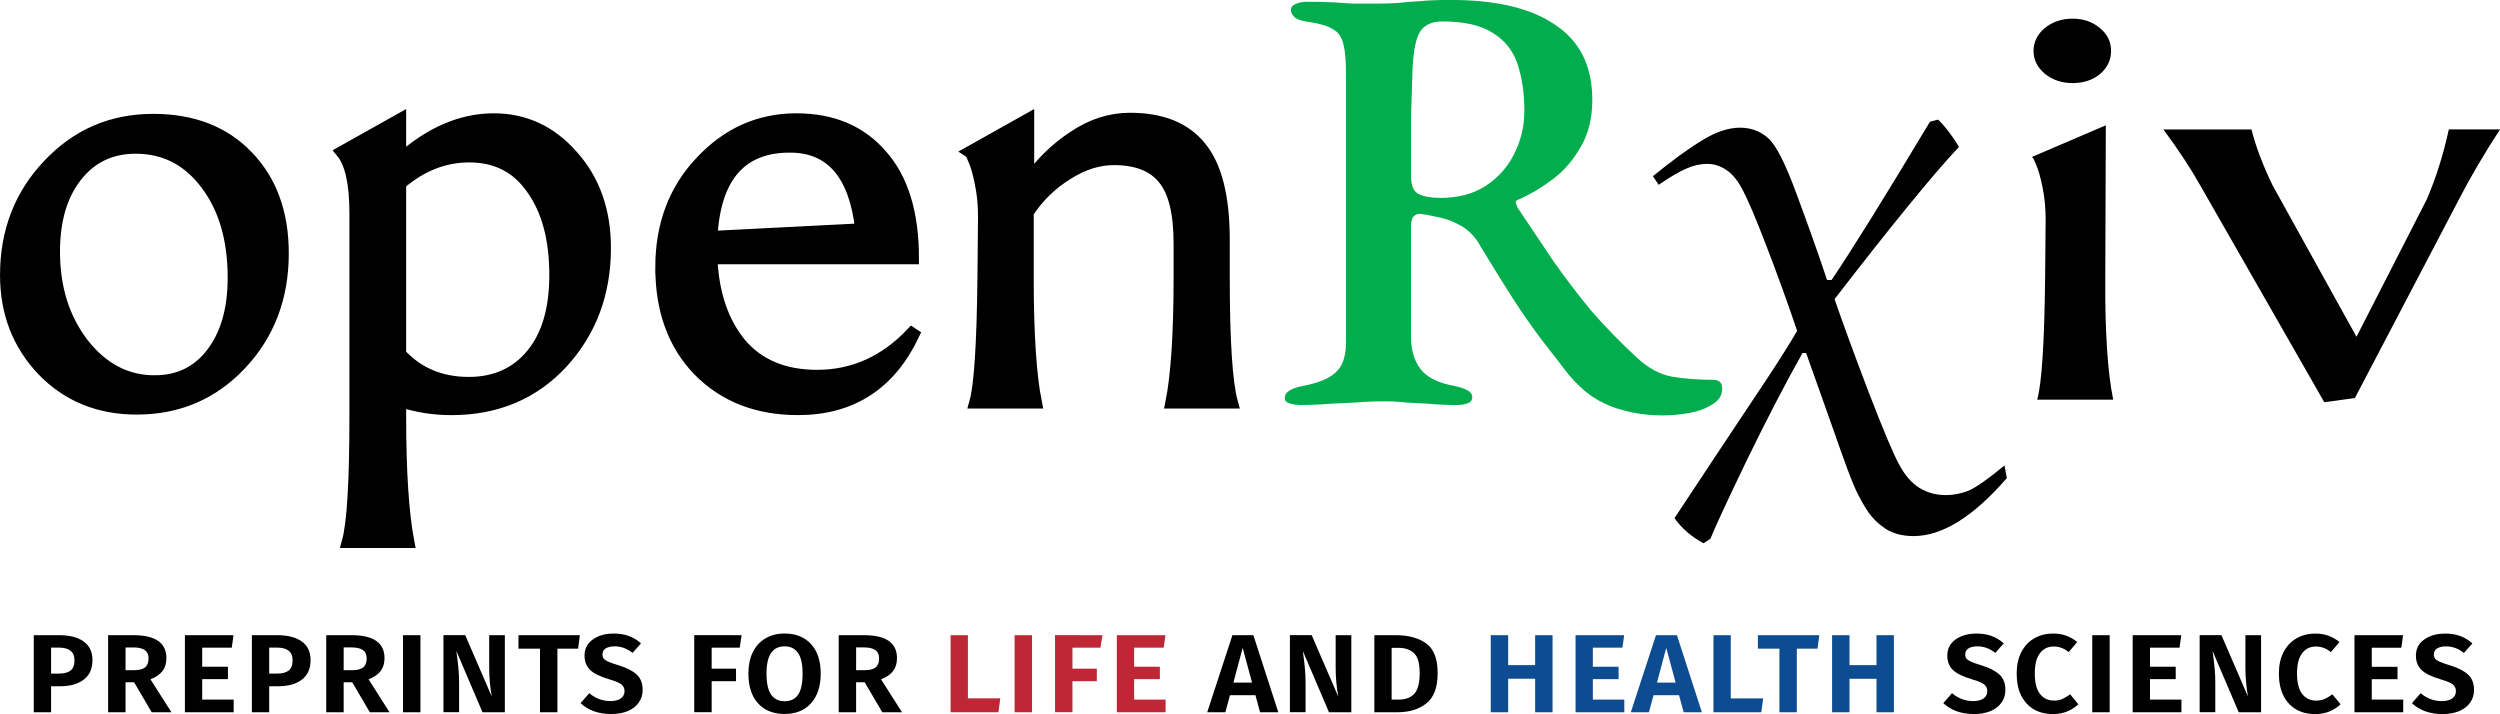 <?xml version="1.0" encoding="UTF-8" standalone="no"?>
<!-- Created with Inkscape (http://www.inkscape.org/) -->

<svg
   width="103.636mm"
   height="29.599mm"
   viewBox="0 0 103.636 29.599"
   version="1.1"
   id="svg1"
   xmlns="http://www.w3.org/2000/svg"
   xmlns:svg="http://www.w3.org/2000/svg">
  <desc property="dc:creator">Michael Koksharov: https://github.com/LuciferaseMaster/PrePrint-Template-for-AnyRxiv/tree/master/preprint_logos</desc>
  <defs
     id="defs1" />
  <g
     id="layer1"
     transform="translate(-62.483,-48.55)">
    <g
       id="text3-4"
       style="font-size:25.4px;line-height:10.319px;font-family:'EB Garamond';-inkscape-font-specification:'EB Garamond';letter-spacing:0.233px;fill:#bd2736;stroke-width:0.5"
       aria-label="openRχiv">
      <path
         style="font-size:22.578px;font-family:Coconat;-inkscape-font-specification:Coconat;letter-spacing:0.532px;fill:#000000;stroke:#000000"
         d="m 68.152,65.486 q -2.348,0 -3.883,-1.58 -1.535,-1.603 -1.535,-3.951 0,-2.709 1.761,-4.561 1.761,-1.874 4.335,-1.874 2.461,0 3.906,1.513 1.468,1.513 1.468,4.019 0,2.732 -1.738,4.583 -1.738,1.851 -4.312,1.851 z m 0.745,-1.129 q 1.49,0 2.371,-1.151 0.903,-1.174 0.903,-3.138 0,-2.393 -1.129,-3.883 -1.129,-1.513 -2.935,-1.513 -1.535,0 -2.461,1.174 -0.926,1.174 -0.926,3.138 0,2.258 1.197,3.816 1.219,1.558 2.98,1.558 z m 8.005,6.66 q 0.316,-1.129 0.316,-5.215 v -8.399 q 0,-1.874 -0.564,-2.551 l 2.416,-1.355 v 1.671 q 1.874,-1.671 3.883,-1.671 1.919,0 3.251,1.513 1.355,1.513 1.355,3.816 0,2.822 -1.784,4.764 -1.784,1.919 -4.583,1.919 -1.106,0 -2.122,-0.339 v 0.632 q 0,3.454 0.339,5.215 z m 2.167,-7.789 q 1.106,1.197 2.845,1.197 1.648,0 2.619,-1.174 0.971,-1.174 0.971,-3.296 0,-2.235 -0.948,-3.567 -0.926,-1.355 -2.619,-1.355 -1.558,0 -2.867,1.129 z m 16.156,-8.602 q -3.048,0 -3.251,3.748 l 6.209,-0.316 q -0.384,-3.432 -2.958,-3.432 z m -5.328,5.012 q 0,-2.642 1.648,-4.38 1.648,-1.761 3.951,-1.761 2.235,0 3.522,1.49 1.31,1.468 1.31,4.267 h -8.354 q 0.09,2.19 1.197,3.545 1.129,1.332 3.183,1.332 2.258,0 3.929,-1.761 l 0.068,0.045 q -1.468,3.093 -4.786,3.093 -2.529,0 -4.109,-1.603 -1.558,-1.603 -1.558,-4.267 z m 13.017,5.599 q 0.294,-1.039 0.339,-5.215 l 0.023,-2.506 q 0,-0.722 -0.135,-1.377 -0.135,-0.655 -0.271,-0.948 -0.113,-0.294 -0.181,-0.339 l 2.416,-1.355 v 2.574 q 0.79,-1.129 1.897,-1.851 1.106,-0.745 2.326,-0.745 1.964,0 2.913,1.174 0.971,1.174 0.971,3.838 v 1.535 q 0,3.996 0.339,5.215 h -2.506 q 0.339,-1.693 0.339,-5.215 v -1.377 q 0,-1.897 -0.655,-2.687 -0.632,-0.79 -1.987,-0.813 -1.016,-0.023 -2.009,0.61 -0.993,0.61 -1.648,1.603 v 2.664 q 0,3.522 0.339,5.215 z"
         id="path6" />
      <path
         style="font-weight:500;-inkscape-font-specification:'EB Garamond, Medium';letter-spacing:-3.44px;fill:#02ad4e"
         d="m 131.465,65.771 q -0.914,0 -1.651,-0.203 -0.711,-0.178 -1.295,-0.559 -0.559,-0.381 -1.016,-0.94 -0.584,-0.762 -1.143,-1.473 -0.533,-0.711 -1.118,-1.6 -0.584,-0.914 -1.372,-2.21 -0.33,-0.635 -0.94,-0.94 -0.432,-0.229 -0.889,-0.305 -0.432,-0.102 -0.711,-0.127 -0.178,0 -0.279,0.152 -0.076,0.127 -0.076,0.356 v 4.597 q 0,0.813 0.406,1.346 0.406,0.508 1.397,0.686 0.356,0.076 0.533,0.178 0.203,0.102 0.203,0.305 0,0.152 -0.178,0.229 -0.178,0.076 -0.483,0.076 -0.635,0 -1.143,-0.051 -0.483,-0.025 -0.94,-0.051 -0.432,-0.051 -0.914,-0.051 -0.61,0 -1.168,0.051 -0.533,0.025 -1.092,0.051 -0.533,0.051 -1.194,0.051 -0.279,0 -0.483,-0.076 -0.178,-0.051 -0.178,-0.229 0,-0.33 0.737,-0.483 0.965,-0.178 1.372,-0.559 0.432,-0.381 0.432,-1.27 v -11.024 q 0,-0.864 -0.102,-1.295 -0.102,-0.457 -0.432,-0.635 -0.305,-0.203 -0.991,-0.305 -0.406,-0.051 -0.584,-0.178 -0.178,-0.152 -0.178,-0.33 0,-0.152 0.178,-0.229 0.203,-0.102 0.483,-0.102 0.737,0 1.143,0.025 0.406,0.025 0.762,0.051 0.381,0 0.94,0 0.508,0 0.914,-0.025 0.406,-0.051 0.914,-0.076 0.508,-0.051 1.295,-0.051 2.845,0 4.343,1.041 1.524,1.016 1.524,3.099 0,1.143 -0.483,1.956 -0.457,0.813 -1.168,1.346 -0.711,0.533 -1.422,0.838 -0.102,0.025 -0.102,0.127 0.025,0.076 0.076,0.203 0.787,1.168 1.499,2.235 0.737,1.041 1.549,2.032 0.838,0.965 1.905,1.956 0.711,0.66 1.473,0.787 0.787,0.127 1.676,0.127 0.381,0 0.381,0.356 0,0.432 -0.406,0.66 -0.381,0.254 -0.94,0.356 -0.559,0.102 -1.067,0.102 z m -9.271,-9.017 q 1.092,0 1.854,-0.483 0.787,-0.508 1.194,-1.321 0.432,-0.838 0.432,-1.803 0,-1.092 -0.279,-1.93 -0.279,-0.838 -1.016,-1.295 -0.737,-0.483 -2.108,-0.483 -0.711,0 -0.965,0.508 -0.254,0.483 -0.279,1.854 -0.025,0.61 -0.051,1.626 0,1.016 0,2.413 0,0.61 0.33,0.762 0.33,0.152 0.889,0.152 z"
         id="path7" />
      <path
         style="font-family:'Palatino Linotype';-inkscape-font-specification:'Palatino Linotype';letter-spacing:0.794px;fill:#000000"
         d="m 131.241,56.212 -0.236,-0.36 q 1.203,-0.98 2.046,-1.488 0.843,-0.521 1.563,-0.521 0.682,0 1.166,0.434 0.484,0.422 1.166,2.282 0.695,1.86 1.277,3.597 h 0.186 q 1.253,-1.848 4.08,-6.561 l 0.335,-0.087 q 0.409,0.384 0.868,1.129 -1.587,1.687 -5.159,6.313 0.508,1.476 1.414,3.857 0.918,2.381 1.277,3.026 0.36,0.657 0.831,0.943 0.484,0.298 1.091,0.298 0.446,0 0.881,-0.161 0.434,-0.149 1.55,-1.067 l 0.099,0.521 q -2.084,2.406 -3.87,2.406 -0.67,0 -1.129,-0.285 -0.446,-0.285 -0.744,-0.707 -0.285,-0.422 -0.533,-0.955 -0.248,-0.533 -0.905,-2.431 l -1.141,-3.212 h -0.149 q -1.029,1.823 -2.294,4.415 -1.253,2.604 -1.525,3.287 l -0.285,0.186 q -0.757,-0.409 -1.203,-1.042 0.322,-0.484 1.674,-2.53 l 2.195,-3.299 q 0.831,-1.265 1.215,-1.935 -0.608,-1.798 -1.265,-3.497 -0.657,-1.712 -0.98,-2.319 -0.31,-0.608 -0.695,-0.856 -0.372,-0.248 -0.781,-0.248 -0.446,0 -0.881,0.198 -0.434,0.186 -1.141,0.67 z"
         id="path8" />
      <path
         style="font-size:21.872px;font-family:'Coconat Demi';-inkscape-font-specification:'Coconat Demi, Normal';font-variant-caps:small-caps;letter-spacing:0.529px;fill:#000000"
         d="m 146.934,65.117 q 0.284,-1.006 0.328,-5.052 l 0.022,-2.428 q 0,-0.7 -0.131,-1.334 -0.131,-0.634 -0.262,-0.919 -0.109,-0.284 -0.175,-0.328 l 3.062,-1.312 -0.022,6.321 q -0.022,3.325 0.328,5.052 z m 2.603,-13.495 q -0.459,0.372 -1.137,0.372 -0.678,0 -1.159,-0.394 -0.459,-0.394 -0.459,-0.941 0,-0.547 0.459,-0.941 0.481,-0.394 1.159,-0.394 0.678,0 1.137,0.394 0.459,0.372 0.459,0.941 0,0.569 -0.459,0.962 z"
         id="path9" />
      <path
         style="font-size:21.872px;font-family:'Coconat Demi';-inkscape-font-specification:'Coconat Demi, Normal';font-variant-caps:small-caps;fill:#000000"
         d="m 160.104,65.049 -1.269,0.175 -5.118,-8.946 q -0.612,-1.094 -1.553,-2.362 h 3.653 q 0.262,1.05 0.875,2.318 l 3.478,6.277 2.909,-5.687 q 0.569,-1.312 0.919,-2.909 h 2.122 q -0.984,1.509 -1.684,2.865 z"
         id="path10" />
    </g>
    <g
       id="text3-4-0"
       style="font-size:25.4px;line-height:10.319px;font-family:'EB Garamond';-inkscape-font-specification:'EB Garamond';letter-spacing:0.233px;fill:#bd2736;stroke-width:0.6"
       aria-label="preprints for life and health sciences">
      <path
         style="font-weight:500;font-size:5.644px;font-family:'Fira Sans';-inkscape-font-specification:'Fira Sans, Medium';font-variant-caps:small-caps;letter-spacing:0.045px;fill:#000000"
         d="m 64.927,74.881 q 0.66,0 1.022,0.26 0.367,0.26 0.367,0.773 0,0.542 -0.367,0.813 -0.361,0.271 -0.965,0.271 h -0.384 v 1.078 h -0.717 v -3.195 z m 0,1.592 q 0.316,0 0.48,-0.124 0.164,-0.13 0.164,-0.429 0,-0.525 -0.655,-0.525 h -0.316 v 1.078 z m 3.116,0.361 h -0.356 v 1.242 h -0.722 v -3.195 h 1.05 q 1.366,0 1.366,0.954 0,0.322 -0.164,0.536 -0.158,0.209 -0.497,0.339 l 0.869,1.366 h -0.818 z m -0.356,-0.502 h 0.367 q 0.294,0 0.44,-0.113 0.147,-0.119 0.147,-0.373 0,-0.237 -0.152,-0.344 -0.152,-0.113 -0.474,-0.113 h -0.327 z m 4.476,-1.451 -0.073,0.519 h -1.225 v 0.79 h 1.067 v 0.514 h -1.067 v 0.847 h 1.304 v 0.525 h -2.021 v -3.195 z m 1.806,0 q 0.66,0 1.022,0.26 0.367,0.26 0.367,0.773 0,0.542 -0.367,0.813 -0.361,0.271 -0.965,0.271 h -0.384 v 1.078 h -0.717 v -3.195 z m 0,1.592 q 0.316,0 0.48,-0.124 0.164,-0.13 0.164,-0.429 0,-0.525 -0.655,-0.525 h -0.316 v 1.078 z m 3.116,0.361 h -0.356 v 1.242 h -0.722 v -3.195 h 1.05 q 1.366,0 1.366,0.954 0,0.322 -0.164,0.536 -0.158,0.209 -0.497,0.339 l 0.869,1.366 h -0.818 z m -0.356,-0.502 h 0.367 q 0.294,0 0.44,-0.113 0.147,-0.119 0.147,-0.373 0,-0.237 -0.152,-0.344 -0.152,-0.113 -0.474,-0.113 h -0.327 z m 3.183,-1.451 v 3.195 h -0.722 v -3.195 z m 3.499,3.195 h -0.926 l -1.084,-2.54 0.017,0.135 q 0.045,0.31 0.068,0.581 0.028,0.271 0.028,0.615 v 1.208 h -0.649 v -3.195 h 0.903 l 1.101,2.546 q -0.107,-0.593 -0.107,-1.202 v -1.343 h 0.649 z m 3.11,-3.195 -0.073,0.559 H 85.59 v 2.636 H 84.868 V 75.44 H 83.976 v -0.559 z m 1.394,-0.068 q 0.361,0 0.638,0.102 0.277,0.102 0.502,0.305 l -0.35,0.395 q -0.344,-0.271 -0.739,-0.271 -0.237,0 -0.373,0.085 -0.135,0.085 -0.135,0.248 0,0.107 0.051,0.175 0.056,0.068 0.192,0.13 0.141,0.062 0.423,0.147 0.502,0.152 0.751,0.384 0.248,0.226 0.248,0.638 0,0.294 -0.158,0.519 -0.152,0.226 -0.452,0.356 -0.294,0.124 -0.694,0.124 -0.406,0 -0.728,-0.119 -0.322,-0.124 -0.542,-0.333 l 0.361,-0.412 q 0.389,0.327 0.881,0.327 0.265,0 0.423,-0.107 0.158,-0.113 0.158,-0.299 0,-0.124 -0.056,-0.203 -0.051,-0.085 -0.186,-0.152 -0.135,-0.068 -0.389,-0.141 -0.559,-0.164 -0.796,-0.389 -0.231,-0.231 -0.231,-0.593 0,-0.423 0.339,-0.666 0.344,-0.248 0.864,-0.248 z m 5.311,0.068 -0.079,0.519 h -1.163 v 0.869 h 1.01 v 0.519 h -1.01 v 1.287 h -0.722 v -3.195 z m 1.783,-0.068 q 0.7,0 1.095,0.44 0.401,0.435 0.401,1.219 0,0.785 -0.401,1.23 -0.401,0.446 -1.095,0.446 -0.7,0 -1.101,-0.44 -0.401,-0.44 -0.401,-1.236 0,-0.508 0.181,-0.881 0.186,-0.378 0.525,-0.576 0.339,-0.203 0.796,-0.203 z m 0,0.531 q -0.367,0 -0.559,0.271 -0.192,0.271 -0.192,0.858 0,0.598 0.192,0.875 0.192,0.271 0.559,0.271 0.373,0 0.559,-0.271 0.186,-0.271 0.186,-0.875 0,-0.587 -0.192,-0.858 -0.186,-0.271 -0.553,-0.271 z m 3.319,1.49 h -0.356 v 1.242 H 97.251 v -3.195 h 1.05 q 1.366,0 1.366,0.954 0,0.322 -0.164,0.536 -0.158,0.209 -0.497,0.339 l 0.869,1.366 h -0.818 z m -0.356,-0.502 h 0.367 q 0.294,0 0.44,-0.113 0.147,-0.119 0.147,-0.373 0,-0.237 -0.152,-0.344 -0.152,-0.113 -0.474,-0.113 h -0.327 z"
         id="path1" />
      <path
         style="font-weight:500;font-size:5.644px;font-family:'Fira Sans';-inkscape-font-specification:'Fira Sans, Medium';font-variant-caps:small-caps;letter-spacing:0.045px"
         d="m 102.607,74.881 v 2.619 h 1.343 l -0.079,0.576 h -1.981 v -3.195 z m 2.658,0 v 3.195 h -0.722 v -3.195 z m 2.918,0 -0.079,0.519 h -1.163 v 0.869 h 1.01 v 0.519 h -1.01 v 1.287 h -0.722 v -3.195 z m 2.613,0 -0.073,0.519 h -1.225 v 0.79 h 1.067 v 0.514 h -1.067 v 0.847 h 1.304 v 0.525 h -2.021 v -3.195 z"
         id="path2" />
      <path
         style="font-weight:500;font-size:5.644px;font-family:'Fira Sans';-inkscape-font-specification:'Fira Sans, Medium';font-variant-caps:small-caps;letter-spacing:0.045px;fill:#000000"
         d="m 114.719,78.076 -0.192,-0.706 h -1.056 l -0.192,0.706 h -0.751 l 1.044,-3.195 h 0.869 l 1.033,3.195 z m -1.106,-1.23 h 0.773 l -0.389,-1.439 z m 4.888,1.23 h -0.926 l -1.084,-2.54 0.017,0.135 q 0.045,0.31 0.068,0.581 0.028,0.271 0.028,0.615 v 1.208 h -0.649 v -3.195 h 0.903 l 1.101,2.546 q -0.107,-0.593 -0.107,-1.202 v -1.343 h 0.649 z m 1.84,-3.195 q 0.785,0 1.259,0.339 0.48,0.339 0.48,1.236 0,0.886 -0.468,1.253 -0.468,0.367 -1.191,0.367 h -0.965 v -3.195 z m -0.169,0.525 v 2.145 h 0.299 q 0.412,0 0.638,-0.237 0.226,-0.243 0.226,-0.858 0,-0.604 -0.231,-0.824 -0.231,-0.226 -0.655,-0.226 z"
         id="path3" />
      <path
         style="font-weight:500;font-size:5.644px;font-family:'Fira Sans';-inkscape-font-specification:'Fira Sans, Medium';font-variant-caps:small-caps;letter-spacing:0.045px;fill:#0e4c92"
         d="m 126.843,74.881 v 3.195 h -0.722 v -1.389 h -1.118 v 1.389 h -0.722 v -3.195 h 0.722 v 1.242 h 1.118 v -1.242 z m 2.969,0 -0.073,0.519 h -1.225 v 0.79 h 1.067 v 0.514 h -1.067 v 0.847 h 1.304 v 0.525 h -2.021 v -3.195 z m 2.466,3.195 -0.192,-0.706 h -1.056 l -0.192,0.706 h -0.751 l 1.044,-3.195 h 0.869 l 1.033,3.195 z m -1.106,-1.23 h 0.773 l -0.389,-1.439 z m 3.059,-1.964 v 2.619 h 1.343 l -0.079,0.576 h -1.981 v -3.195 z m 3.669,0 -0.073,0.559 h -0.858 v 2.636 h -0.722 v -2.636 h -0.892 v -0.559 z m 3.093,0 v 3.195 h -0.722 v -1.389 h -1.118 v 1.389 h -0.722 v -3.195 h 0.722 v 1.242 h 1.118 v -1.242 z"
         id="path4" />
      <path
         style="font-weight:500;font-size:5.644px;font-family:'Fira Sans';-inkscape-font-specification:'Fira Sans, Medium';font-variant-caps:small-caps;letter-spacing:0.045px;fill:#000000"
         d="m 144.407,74.813 q 0.361,0 0.638,0.102 0.277,0.102 0.502,0.305 l -0.35,0.395 q -0.344,-0.271 -0.739,-0.271 -0.237,0 -0.373,0.085 -0.135,0.085 -0.135,0.248 0,0.107 0.051,0.175 0.057,0.068 0.192,0.13 0.141,0.062 0.423,0.147 0.502,0.152 0.751,0.384 0.248,0.226 0.248,0.638 0,0.294 -0.158,0.519 -0.152,0.226 -0.452,0.356 -0.294,0.124 -0.694,0.124 -0.406,0 -0.728,-0.119 -0.322,-0.124 -0.542,-0.333 l 0.361,-0.412 q 0.389,0.327 0.881,0.327 0.265,0 0.423,-0.107 0.158,-0.113 0.158,-0.299 0,-0.124 -0.056,-0.203 -0.051,-0.085 -0.186,-0.152 -0.135,-0.068 -0.389,-0.141 -0.559,-0.164 -0.796,-0.389 -0.231,-0.231 -0.231,-0.593 0,-0.423 0.339,-0.666 0.344,-0.248 0.864,-0.248 z m 3.172,0 q 0.322,0 0.559,0.09 0.237,0.085 0.457,0.26 l -0.356,0.418 q -0.282,-0.231 -0.621,-0.231 -0.356,0 -0.57,0.277 -0.214,0.277 -0.214,0.841 0,0.57 0.214,0.847 0.214,0.277 0.581,0.277 0.192,0 0.339,-0.062 0.152,-0.068 0.333,-0.198 l 0.339,0.412 q -0.186,0.181 -0.452,0.294 -0.265,0.113 -0.598,0.113 -0.452,0 -0.79,-0.192 -0.339,-0.198 -0.531,-0.576 -0.186,-0.378 -0.186,-0.914 0,-0.514 0.192,-0.886 0.198,-0.378 0.536,-0.57 0.339,-0.198 0.768,-0.198 z m 2.359,0.068 v 3.195 h -0.722 v -3.195 z m 2.969,0 -0.073,0.519 h -1.225 v 0.79 h 1.067 v 0.514 h -1.067 v 0.847 h 1.304 v 0.525 h -2.021 v -3.195 z m 3.307,3.195 h -0.926 l -1.084,-2.54 0.017,0.135 q 0.045,0.31 0.068,0.581 0.028,0.271 0.028,0.615 v 1.208 h -0.649 v -3.195 h 0.903 l 1.101,2.546 q -0.107,-0.593 -0.107,-1.202 v -1.343 h 0.649 z m 2.235,-3.262 q 0.322,0 0.559,0.09 0.237,0.085 0.457,0.26 l -0.356,0.418 q -0.282,-0.231 -0.621,-0.231 -0.356,0 -0.57,0.277 -0.214,0.277 -0.214,0.841 0,0.57 0.214,0.847 0.214,0.277 0.581,0.277 0.192,0 0.339,-0.062 0.152,-0.068 0.333,-0.198 l 0.339,0.412 q -0.186,0.181 -0.452,0.294 -0.265,0.113 -0.598,0.113 -0.452,0 -0.79,-0.192 -0.339,-0.198 -0.531,-0.576 -0.186,-0.378 -0.186,-0.914 0,-0.514 0.192,-0.886 0.198,-0.378 0.536,-0.57 0.339,-0.198 0.768,-0.198 z m 3.652,0.068 -0.073,0.519 h -1.225 v 0.79 h 1.067 v 0.514 h -1.067 v 0.847 h 1.304 v 0.525 h -2.021 v -3.195 z m 1.733,-0.068 q 0.361,0 0.638,0.102 0.277,0.102 0.502,0.305 l -0.35,0.395 q -0.344,-0.271 -0.739,-0.271 -0.237,0 -0.373,0.085 -0.135,0.085 -0.135,0.248 0,0.107 0.051,0.175 0.056,0.068 0.192,0.13 0.141,0.062 0.423,0.147 0.502,0.152 0.751,0.384 0.248,0.226 0.248,0.638 0,0.294 -0.158,0.519 -0.152,0.226 -0.452,0.356 -0.294,0.124 -0.694,0.124 -0.406,0 -0.728,-0.119 -0.322,-0.124 -0.542,-0.333 l 0.361,-0.412 q 0.389,0.327 0.881,0.327 0.265,0 0.423,-0.107 0.158,-0.113 0.158,-0.299 0,-0.124 -0.056,-0.203 -0.051,-0.085 -0.186,-0.152 -0.135,-0.068 -0.389,-0.141 -0.559,-0.164 -0.796,-0.389 -0.231,-0.231 -0.231,-0.593 0,-0.423 0.339,-0.666 0.344,-0.248 0.864,-0.248 z"
         id="path5" />
    </g>
  </g>
</svg>
